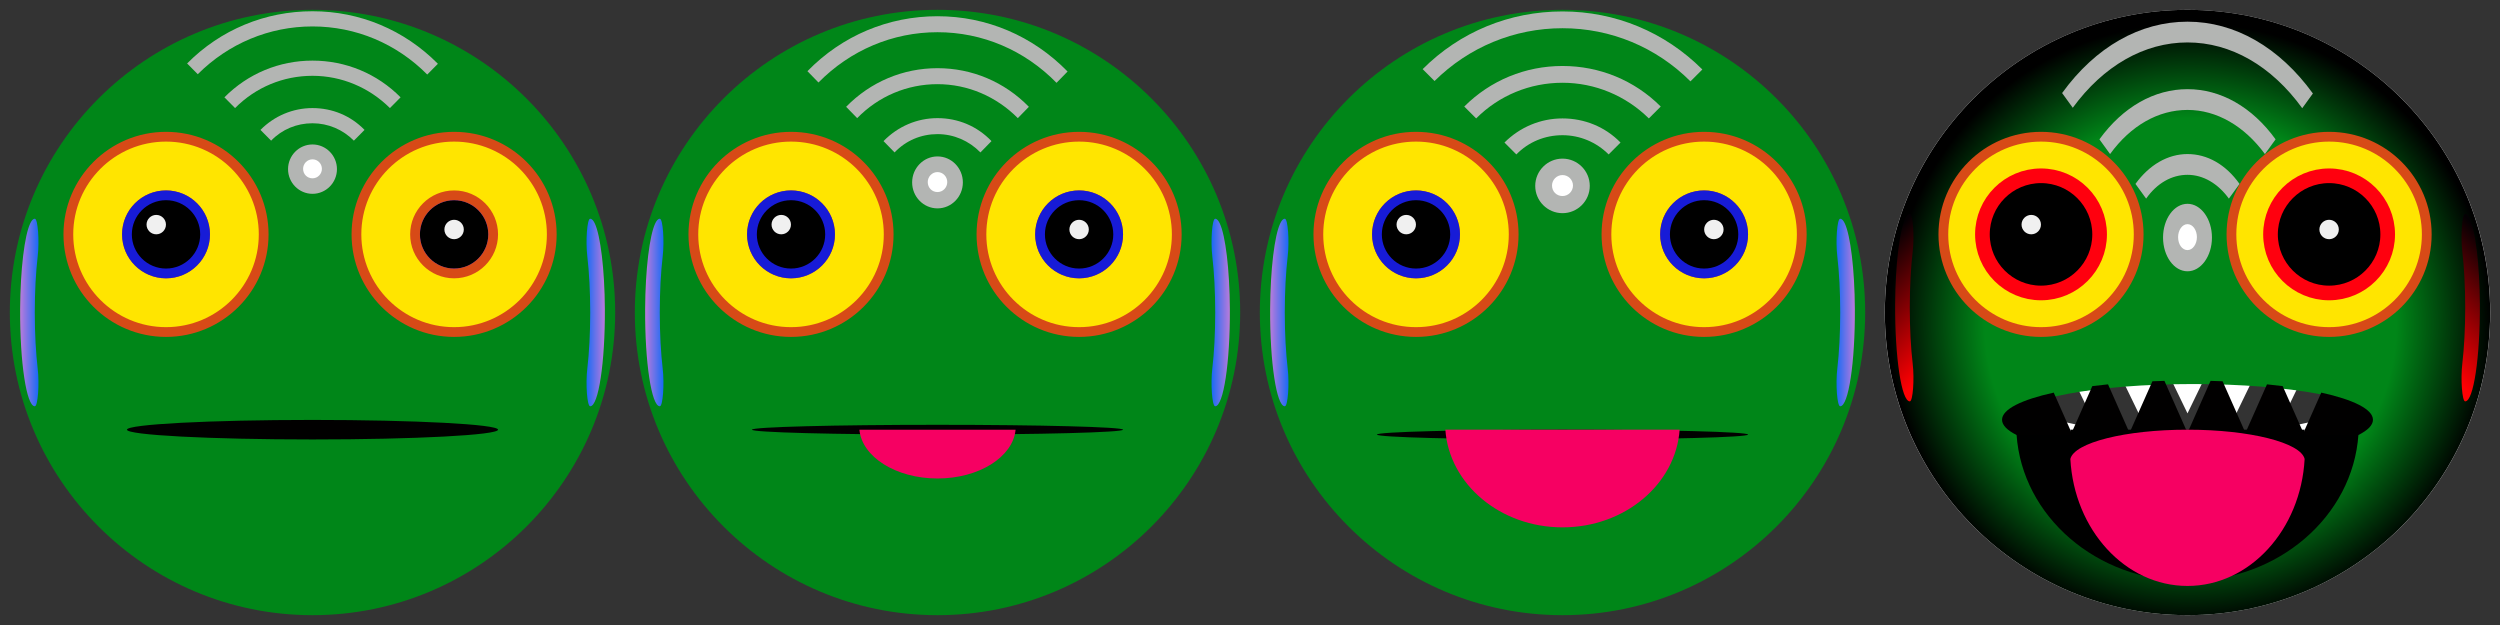 <?xml version="1.0" encoding="UTF-8" standalone="no" ?>
<!DOCTYPE svg PUBLIC "-//W3C//DTD SVG 1.1//EN" "http://www.w3.org/Graphics/SVG/1.1/DTD/svg11.dtd">
<svg xmlns="http://www.w3.org/2000/svg" xmlns:xlink="http://www.w3.org/1999/xlink" version="1.1" width="256" height="64" viewBox="0 0 256 64" xml:space="preserve">
<rect x="0" y="0" width="256" height="64" fill="#333333" stroke="none"/>
<desc>Created with Fabric.js 5.3.0</desc>
<defs>
</defs>
<g transform="matrix(1.965 0 0 1.965 32 32)" id="jWOc-AuIFdB4vDDci9OoT"  >
<path style="stroke: rgb(23,27,215); stroke-width: 0; stroke-dasharray: none; stroke-linecap: butt; stroke-dashoffset: 0; stroke-linejoin: miter; stroke-miterlimit: 4; fill: rgb(0,134,24); fill-rule: nonzero; opacity: 1;" vector-effect="non-scaling-stroke"  transform=" translate(0, 0)" d="M 0 -15.773 C 8.707 -15.773 15.773 -8.707 15.773 0 C 15.773 8.707 8.707 15.773 0 15.773 C -8.707 15.773 -15.773 8.707 -15.773 0 C -15.773 -8.707 -8.707 -15.773 0 -15.773 z" stroke-linecap="round" />
</g>
<g transform="matrix(1 0 0 1 17 24)" id="0aFVEZL39fMWi8ROtPjNM"  >
<path style="stroke: rgb(215,74,23); stroke-width: 1; stroke-dasharray: none; stroke-linecap: butt; stroke-dashoffset: 0; stroke-linejoin: miter; stroke-miterlimit: 4; fill: rgb(255,229,0); fill-rule: nonzero; opacity: 1;" vector-effect="non-scaling-stroke"  transform=" translate(-10, -10)" d="M 10 0 C 15.52 0 20 4.48 20 10 C 20 15.52 15.52 20 10 20 C 4.48 20 0 15.52 0 10 C 0 4.48 4.48 0 10 0 z M 6 10 C 6 12.208 7.792 14 10 14 C 12.208 14 14 12.208 14 10 C 14 7.792 12.208 6 10 6 C 7.792 6 6 7.792 6 10 z" stroke-linecap="round" />
</g>
<g transform="matrix(1 0 0 1 17 24)" id="0Jo7axkST9A08fWCVLxQR"  >
<path style="stroke: rgb(23,27,215); stroke-width: 1; stroke-dasharray: none; stroke-linecap: butt; stroke-dashoffset: 0; stroke-linejoin: miter; stroke-miterlimit: 4; fill: rgb(0,0,0); fill-rule: nonzero; opacity: 1;" vector-effect="non-scaling-stroke"  transform=" translate(-4, -4)" d="M 4 0 C 6.208 0 8 1.792 8 4 C 8 6.208 6.208 8 4 8 C 1.792 8 0 6.208 0 4 C 0 1.792 1.792 0 4 0 z" stroke-linecap="round" />
</g>
<g transform="matrix(0.063 0 0 0.063 16 23)" id="EuHopzj8dUVkm8Eb0RyVn"  >
<path style="stroke: rgb(23,27,215); stroke-width: 0; stroke-dasharray: none; stroke-linecap: butt; stroke-dashoffset: 0; stroke-linejoin: miter; stroke-miterlimit: 4; fill: rgb(240,240,240); fill-rule: nonzero; opacity: 1;" vector-effect="non-scaling-stroke"  transform=" translate(0, 0)" d="M 0 -15.773 C 8.707 -15.773 15.773 -8.707 15.773 0 C 15.773 8.707 8.707 15.773 0 15.773 C -8.707 15.773 -15.773 8.707 -15.773 0 C -15.773 -8.707 -8.707 -15.773 0 -15.773 z" stroke-linecap="round" />
</g>
<g transform="matrix(1 0 0 1 46.5 24)" id="2BHCjgdS1wpFzSSjcETBc"  >
<path style="stroke: rgb(23,27,215); stroke-width: 1; stroke-dasharray: none; stroke-linecap: butt; stroke-dashoffset: 0; stroke-linejoin: miter; stroke-miterlimit: 4; fill: rgb(0,0,0); fill-rule: nonzero; opacity: 1;" vector-effect="non-scaling-stroke"  transform=" translate(-4, -4)" d="M 4 0 C 6.208 0 8 1.792 8 4 C 8 6.208 6.208 8 4 8 C 1.792 8 0 6.208 0 4 C 0 1.792 1.792 0 4 0 z" stroke-linecap="round" />
</g>
<g transform="matrix(1 0 0 1 46.5 24)" id="-yfUaMQTgh5_hJSoaXXXb"  >
<path style="stroke: rgb(215,74,23); stroke-width: 1; stroke-dasharray: none; stroke-linecap: butt; stroke-dashoffset: 0; stroke-linejoin: miter; stroke-miterlimit: 4; fill: rgb(255,229,0); fill-rule: nonzero; opacity: 1;" vector-effect="non-scaling-stroke"  transform=" translate(-10, -10)" d="M 10 0 C 15.52 0 20 4.48 20 10 C 20 15.52 15.52 20 10 20 C 4.48 20 0 15.52 0 10 C 0 4.48 4.48 0 10 0 z M 6 10 C 6 12.208 7.792 14 10 14 C 12.208 14 14 12.208 14 10 C 14 7.792 12.208 6 10 6 C 7.792 6 6 7.792 6 10 z" stroke-linecap="round" />
</g>
<g transform="matrix(1 0 0 1.033 224 32)" id="-Dn6pV9DvfqDN1dP7LYQv"  >
<path style="stroke: rgb(209,144,4); stroke-width: 0; stroke-dasharray: none; stroke-linecap: butt; stroke-dashoffset: 0; stroke-linejoin: miter; stroke-miterlimit: 4; fill: rgb(255,255,255); fill-rule: nonzero; opacity: 1;" vector-effect="non-scaling-stroke"  transform=" translate(-31, -30)" d="M 31 0 C 48.112 0 62 13.44 62 30 C 62 46.56 48.112 60 31 60 C 13.888 60 0 46.56 0 30 C 0 13.44 13.888 0 31 0 z M 47 39 C 47 38.194 45.301 37.462 42.539 36.922 L 41 40 L 39.213 36.425 C 38.773 36.376 38.321 36.33 37.856 36.289 L 36 40 L 34.027 36.054 C 33.684 36.041 33.338 36.031 32.989 36.023 L 31 40 L 29.011 36.023 C 28.662 36.031 28.316 36.041 27.973 36.054 L 26 40 L 24.144 36.289 C 23.679 36.33 23.227 36.376 22.787 36.425 L 21 40 L 19.461 36.922 C 16.699 37.462 15 38.194 15 39 C 15 40.656 22.168 42 31 42 C 39.832 42 47 40.656 47 39 z" stroke-linecap="round" />
</g>
<g transform="matrix(1.127 0 0 1.127 224 32)" id="uZxBrq52lNEj1yFpIK1FY"  >
<radialGradient id="SVGID_305_0" gradientUnits="userSpaceOnUse" gradientTransform="matrix(1 0 0 1 0 0)"  cx="27.78" cy="28.541" r="27.347" fx="27.78" fy="28.541">
<stop offset="0%" style="stop-color:#008618;stop-opacity: 1"/>
<stop offset="68.321%" style="stop-color:#008618;stop-opacity: 1"/>
<stop offset="100%" style="stop-color:#000000;stop-opacity: 1"/>
</radialGradient>
<path style="stroke: rgb(23,27,215); stroke-width: 0; stroke-dasharray: none; stroke-linecap: butt; stroke-dashoffset: 0; stroke-linejoin: miter; stroke-miterlimit: 4; fill: url(#SVGID_305_0); fill-rule: nonzero; opacity: 1;" vector-effect="non-scaling-stroke"  transform=" translate(-27.5, -27.5)" d="M 27.5 0 C 42.68 0 55 12.32 55 27.5 C 55 42.68 42.68 55 27.5 55 C 12.32 55 0 42.68 0 27.5 C 0 12.32 12.32 0 27.5 0 z M 12 37 C 12 38.656 19.168 40 28 40 C 36.832 40 44 38.656 44 37 C 44 35.344 36.832 34 28 34 C 19.168 34 12 35.344 12 37 z" stroke-linecap="round" />
</g>
<g transform="matrix(0.063 0 0 0.063 46.5 23.5)" id="_yGAdT8DVKePtkQhjzR01"  >
<path style="stroke: rgb(23,27,215); stroke-width: 0; stroke-dasharray: none; stroke-linecap: butt; stroke-dashoffset: 0; stroke-linejoin: miter; stroke-miterlimit: 4; fill: rgb(240,240,240); fill-rule: nonzero; opacity: 1;" vector-effect="non-scaling-stroke"  transform=" translate(0, 0)" d="M 0 -15.773 C 8.707 -15.773 15.773 -8.707 15.773 0 C 15.773 8.707 8.707 15.773 0 15.773 C -8.707 15.773 -15.773 8.707 -15.773 0 C -15.773 -8.707 -8.707 -15.773 0 -15.773 z" stroke-linecap="round" />
</g>
<g transform="matrix(1 0 0 1 209 24)" id="7qMODycs20QsdGPCSdX8J"  >
<path style="stroke: rgb(215,74,23); stroke-width: 1; stroke-dasharray: none; stroke-linecap: butt; stroke-dashoffset: 0; stroke-linejoin: miter; stroke-miterlimit: 4; fill: rgb(255,229,0); fill-rule: nonzero; opacity: 1;" vector-effect="non-scaling-stroke"  transform=" translate(-10, -10)" d="M 10 0 C 15.52 0 20 4.48 20 10 C 20 15.52 15.52 20 10 20 C 4.48 20 0 15.52 0 10 C 0 4.48 4.48 0 10 0 z M 6 10 C 6 12.208 7.792 14 10 14 C 12.208 14 14 12.208 14 10 C 14 7.792 12.208 6 10 6 C 7.792 6 6 7.792 6 10 z" stroke-linecap="round" />
</g>
<g transform="matrix(1.5 0 0 1.5 209 24)" id="_HotjCFnw5SxtVyMKGskL"  >
<path style="stroke: rgb(255,0,14); stroke-width: 1; stroke-dasharray: none; stroke-linecap: butt; stroke-dashoffset: 0; stroke-linejoin: miter; stroke-miterlimit: 4; fill: rgb(0,0,0); fill-rule: nonzero; opacity: 1;" vector-effect="non-scaling-stroke"  transform=" translate(-4, -4)" d="M 4 0 C 6.208 0 8 1.792 8 4 C 8 6.208 6.208 8 4 8 C 1.792 8 0 6.208 0 4 C 0 1.792 1.792 0 4 0 z" stroke-linecap="round" />
</g>
<g transform="matrix(1.187 0 0 1.338 224 43)" id="1jNetWvUsybtfDnSjC4Jz"  >
<path style="stroke: rgb(23,27,215); stroke-width: 0; stroke-dasharray: none; stroke-linecap: butt; stroke-dashoffset: 0; stroke-linejoin: miter; stroke-miterlimit: 4; fill: rgb(1,0,0); fill-rule: nonzero; opacity: 1;" vector-effect="non-scaling-stroke"  transform=" translate(-16, -2.989)" d="M 32 2.977 C 32 4.633 24.832 5.977 16 5.977 C 7.168 5.977 0 4.633 0 2.977 C 0 2.171 1.699 1.439 4.461 0.899 L 6 3.977 L 7.787 0.402 C 8.227 0.353 8.679 0.307 9.144 0.266 L 11 3.977 L 12.973 0.031 C 13.316 0.018 13.662 0.008 14.011 -0 L 16 3.977 L 17.989 -0 C 18.338 0.008 18.684 0.018 19.027 0.031 L 21 3.977 L 22.856 0.266 C 23.321 0.307 23.773 0.353 24.213 0.402 L 26 3.977 L 27.539 0.899 C 30.301 1.439 32 2.171 32 2.977 z" stroke-linecap="round" />
</g>
<g transform="matrix(0.063 0 0 0.063 208 23)" id="Tg0r9AEHqprAYBdgZENtQ"  >
<path style="stroke: rgb(23,27,215); stroke-width: 0; stroke-dasharray: none; stroke-linecap: butt; stroke-dashoffset: 0; stroke-linejoin: miter; stroke-miterlimit: 4; fill: rgb(240,240,240); fill-rule: nonzero; opacity: 1;" vector-effect="non-scaling-stroke"  transform=" translate(0, 0)" d="M 0 -15.773 C 8.707 -15.773 15.773 -8.707 15.773 0 C 15.773 8.707 8.707 15.773 0 15.773 C -8.707 15.773 -15.773 8.707 -15.773 0 C -15.773 -8.707 -8.707 -15.773 0 -15.773 z" stroke-linecap="round" />
</g>
<g transform="matrix(1 0 0 1 238.5 24)" id="sHMiOhKV0GPQO14DB6mr1"  >
<path style="stroke: rgb(215,74,23); stroke-width: 1; stroke-dasharray: none; stroke-linecap: butt; stroke-dashoffset: 0; stroke-linejoin: miter; stroke-miterlimit: 4; fill: rgb(255,229,0); fill-rule: nonzero; opacity: 1;" vector-effect="non-scaling-stroke"  transform=" translate(-10, -10)" d="M 10 0 C 15.52 0 20 4.48 20 10 C 20 15.52 15.52 20 10 20 C 4.48 20 0 15.52 0 10 C 0 4.48 4.48 0 10 0 z M 6 10 C 6 12.208 7.792 14 10 14 C 12.208 14 14 12.208 14 10 C 14 7.792 12.208 6 10 6 C 7.792 6 6 7.792 6 10 z" stroke-linecap="round" />
</g>
<g transform="matrix(1.5 0 0 1.5 238.5 24)" id="JToEDyNwhplQfO_etgG6T"  >
<path style="stroke: rgb(255,0,14); stroke-width: 1; stroke-dasharray: none; stroke-linecap: butt; stroke-dashoffset: 0; stroke-linejoin: miter; stroke-miterlimit: 4; fill: rgb(0,0,0); fill-rule: nonzero; opacity: 1;" vector-effect="non-scaling-stroke"  transform=" translate(-4, -4)" d="M 4 0 C 6.208 0 8 1.792 8 4 C 8 6.208 6.208 8 4 8 C 1.792 8 0 6.208 0 4 C 0 1.792 1.792 0 4 0 z" stroke-linecap="round" />
</g>
<g transform="matrix(0.95 0 0 0.05 32 44)" id="bBJOoLXV11surED72b2il"  >
<path style="stroke: rgb(23,27,215); stroke-width: 0; stroke-dasharray: none; stroke-linecap: butt; stroke-dashoffset: 0; stroke-linejoin: miter; stroke-miterlimit: 4; fill: rgb(1,0,0); fill-rule: nonzero; opacity: 1;" vector-effect="non-scaling-stroke"  transform=" translate(0, 0)" d="M 0 -20 C 11.04 -20 20 -11.04 20 0 C 20 11.04 11.04 20 0 20 C -11.04 20 -20 11.04 -20 0 C -20 -11.04 -11.04 -20 0 -20 z" stroke-linecap="round" />
</g>
<g transform="matrix(1.965 0 0 1.965 96 32)" id="mRirPyEsc_FzXb8jke19M"  >
<path style="stroke: rgb(23,27,215); stroke-width: 0; stroke-dasharray: none; stroke-linecap: butt; stroke-dashoffset: 0; stroke-linejoin: miter; stroke-miterlimit: 4; fill: rgb(0,134,24); fill-rule: nonzero; opacity: 1;" vector-effect="non-scaling-stroke"  transform=" translate(0, 0)" d="M 0 -15.773 C 8.707 -15.773 15.773 -8.707 15.773 0 C 15.773 8.707 8.707 15.773 0 15.773 C -8.707 15.773 -15.773 8.707 -15.773 0 C -15.773 -8.707 -8.707 -15.773 0 -15.773 z" stroke-linecap="round" />
</g>
<g transform="matrix(0.063 0 0 0.063 238.5 23.5)" id="rHcv0FPqUtMRFI0Cn8Dcd"  >
<path style="stroke: rgb(23,27,215); stroke-width: 0; stroke-dasharray: none; stroke-linecap: butt; stroke-dashoffset: 0; stroke-linejoin: miter; stroke-miterlimit: 4; fill: rgb(240,240,240); fill-rule: nonzero; opacity: 1;" vector-effect="non-scaling-stroke"  transform=" translate(0, 0)" d="M 0 -15.773 C 8.707 -15.773 15.773 -8.707 15.773 0 C 15.773 8.707 8.707 15.773 0 15.773 C -8.707 15.773 -15.773 8.707 -15.773 0 C -15.773 -8.707 -8.707 -15.773 0 -15.773 z" stroke-linecap="round" />
</g>
<g transform="matrix(1 0 0 1 81 24)" id="3L3FrigNat2hNJQBoCniC"  >
<path style="stroke: rgb(215,74,23); stroke-width: 1; stroke-dasharray: none; stroke-linecap: butt; stroke-dashoffset: 0; stroke-linejoin: miter; stroke-miterlimit: 4; fill: rgb(255,229,0); fill-rule: nonzero; opacity: 1;" vector-effect="non-scaling-stroke"  transform=" translate(-10, -10)" d="M 10 0 C 15.52 0 20 4.48 20 10 C 20 15.52 15.52 20 10 20 C 4.48 20 0 15.52 0 10 C 0 4.48 4.48 0 10 0 z M 6 10 C 6 12.208 7.792 14 10 14 C 12.208 14 14 12.208 14 10 C 14 7.792 12.208 6 10 6 C 7.792 6 6 7.792 6 10 z" stroke-linecap="round" />
</g>
<g transform="matrix(1 0 0 1 81 24)" id="hgw34uJuDUqCbbRhUx9Gw"  >
<path style="stroke: rgb(23,27,215); stroke-width: 1; stroke-dasharray: none; stroke-linecap: butt; stroke-dashoffset: 0; stroke-linejoin: miter; stroke-miterlimit: 4; fill: rgb(0,0,0); fill-rule: nonzero; opacity: 1;" vector-effect="non-scaling-stroke"  transform=" translate(-4, -4)" d="M 4 0 C 6.208 0 8 1.792 8 4 C 8 6.208 6.208 8 4 8 C 1.792 8 0 6.208 0 4 C 0 1.792 1.792 0 4 0 z" stroke-linecap="round" />
</g>
<g transform="matrix(0.063 0 0 0.063 80 23)" id="6yYf6ANtFHnetGgARzicR"  >
<path style="stroke: rgb(23,27,215); stroke-width: 0; stroke-dasharray: none; stroke-linecap: butt; stroke-dashoffset: 0; stroke-linejoin: miter; stroke-miterlimit: 4; fill: rgb(240,240,240); fill-rule: nonzero; opacity: 1;" vector-effect="non-scaling-stroke"  transform=" translate(0, 0)" d="M 0 -15.773 C 8.707 -15.773 15.773 -8.707 15.773 0 C 15.773 8.707 8.707 15.773 0 15.773 C -8.707 15.773 -15.773 8.707 -15.773 0 C -15.773 -8.707 -8.707 -15.773 0 -15.773 z" stroke-linecap="round" />
</g>
<g transform="matrix(1 0 0 1 110.5 24)" id="87lOrymrntEorbOQR21oI"  >
<path style="stroke: rgb(215,74,23); stroke-width: 1; stroke-dasharray: none; stroke-linecap: butt; stroke-dashoffset: 0; stroke-linejoin: miter; stroke-miterlimit: 4; fill: rgb(255,229,0); fill-rule: nonzero; opacity: 1;" vector-effect="non-scaling-stroke"  transform=" translate(-10, -10)" d="M 10 0 C 15.52 0 20 4.48 20 10 C 20 15.52 15.52 20 10 20 C 4.48 20 0 15.52 0 10 C 0 4.48 4.48 0 10 0 z M 6 10 C 6 12.208 7.792 14 10 14 C 12.208 14 14 12.208 14 10 C 14 7.792 12.208 6 10 6 C 7.792 6 6 7.792 6 10 z" stroke-linecap="round" />
</g>
<g transform="matrix(1 0 0 1 110.5 24)" id="fSiZvz_7XOJ2MFo811s5j"  >
<path style="stroke: rgb(23,27,215); stroke-width: 1; stroke-dasharray: none; stroke-linecap: butt; stroke-dashoffset: 0; stroke-linejoin: miter; stroke-miterlimit: 4; fill: rgb(0,0,0); fill-rule: nonzero; opacity: 1;" vector-effect="non-scaling-stroke"  transform=" translate(-4, -4)" d="M 4 0 C 6.208 0 8 1.792 8 4 C 8 6.208 6.208 8 4 8 C 1.792 8 0 6.208 0 4 C 0 1.792 1.792 0 4 0 z" stroke-linecap="round" />
</g>
<g transform="matrix(0.063 0 0 0.063 110.5 23.5)" id="cb8D-MRWQQkiIzftCYPig"  >
<path style="stroke: rgb(23,27,215); stroke-width: 0; stroke-dasharray: none; stroke-linecap: butt; stroke-dashoffset: 0; stroke-linejoin: miter; stroke-miterlimit: 4; fill: rgb(240,240,240); fill-rule: nonzero; opacity: 1;" vector-effect="non-scaling-stroke"  transform=" translate(0, 0)" d="M 0 -15.773 C 8.707 -15.773 15.773 -8.707 15.773 0 C 15.773 8.707 8.707 15.773 0 15.773 C -8.707 15.773 -15.773 8.707 -15.773 0 C -15.773 -8.707 -8.707 -15.773 0 -15.773 z" stroke-linecap="round" />
</g>
<g transform="matrix(0.95 0 0 0.025 96 44)" id="Dir_xFZ-YEUZmICudqh-l"  >
<path style="stroke: rgb(23,27,215); stroke-width: 0; stroke-dasharray: none; stroke-linecap: butt; stroke-dashoffset: 0; stroke-linejoin: miter; stroke-miterlimit: 4; fill: rgb(1,0,0); fill-rule: nonzero; opacity: 1;" vector-effect="non-scaling-stroke"  transform=" translate(0, 0)" d="M 0 -20 C 11.04 -20 20 -11.04 20 0 C 20 11.04 11.04 20 0 20 C -11.04 20 -20 11.04 -20 0 C -20 -11.04 -11.04 -20 0 -20 z" stroke-linecap="round" />
</g>
<g transform="matrix(1.965 0 0 1.965 160 32)" id="8n7eeVW1bQmQ17eiBQHcn"  >
<path style="stroke: rgb(23,27,215); stroke-width: 0; stroke-dasharray: none; stroke-linecap: butt; stroke-dashoffset: 0; stroke-linejoin: miter; stroke-miterlimit: 4; fill: rgb(0,134,24); fill-rule: nonzero; opacity: 1;" vector-effect="non-scaling-stroke"  transform=" translate(0, 0)" d="M 0 -15.773 C 8.707 -15.773 15.773 -8.707 15.773 0 C 15.773 8.707 8.707 15.773 0 15.773 C -8.707 15.773 -15.773 8.707 -15.773 0 C -15.773 -8.707 -8.707 -15.773 0 -15.773 z" stroke-linecap="round" />
</g>
<g transform="matrix(1 0 0 1 145 24)" id="XOBGoA26SFU4quHbpw6FL"  >
<path style="stroke: rgb(215,74,23); stroke-width: 1; stroke-dasharray: none; stroke-linecap: butt; stroke-dashoffset: 0; stroke-linejoin: miter; stroke-miterlimit: 4; fill: rgb(255,229,0); fill-rule: nonzero; opacity: 1;" vector-effect="non-scaling-stroke"  transform=" translate(-10, -10)" d="M 10 0 C 15.52 0 20 4.48 20 10 C 20 15.52 15.52 20 10 20 C 4.48 20 0 15.52 0 10 C 0 4.48 4.48 0 10 0 z M 6 10 C 6 12.208 7.792 14 10 14 C 12.208 14 14 12.208 14 10 C 14 7.792 12.208 6 10 6 C 7.792 6 6 7.792 6 10 z" stroke-linecap="round" />
</g>
<g transform="matrix(1 0 0 1 145 24)" id="DklvxBKOrhqX-KbMPXH-h"  >
<path style="stroke: rgb(23,27,215); stroke-width: 1; stroke-dasharray: none; stroke-linecap: butt; stroke-dashoffset: 0; stroke-linejoin: miter; stroke-miterlimit: 4; fill: rgb(0,0,0); fill-rule: nonzero; opacity: 1;" vector-effect="non-scaling-stroke"  transform=" translate(-4, -4)" d="M 4 0 C 6.208 0 8 1.792 8 4 C 8 6.208 6.208 8 4 8 C 1.792 8 0 6.208 0 4 C 0 1.792 1.792 0 4 0 z" stroke-linecap="round" />
</g>
<g transform="matrix(0.063 0 0 0.063 144 23)" id="C9_Efls5vjpy_U_-P6X9f"  >
<path style="stroke: rgb(23,27,215); stroke-width: 0; stroke-dasharray: none; stroke-linecap: butt; stroke-dashoffset: 0; stroke-linejoin: miter; stroke-miterlimit: 4; fill: rgb(240,240,240); fill-rule: nonzero; opacity: 1;" vector-effect="non-scaling-stroke"  transform=" translate(0, 0)" d="M 0 -15.773 C 8.707 -15.773 15.773 -8.707 15.773 0 C 15.773 8.707 8.707 15.773 0 15.773 C -8.707 15.773 -15.773 8.707 -15.773 0 C -15.773 -8.707 -8.707 -15.773 0 -15.773 z" stroke-linecap="round" />
</g>
<g transform="matrix(1 0 0 1 174.5 24)" id="0tVAIrT9viTsG3X1V2GL7"  >
<path style="stroke: rgb(215,74,23); stroke-width: 1; stroke-dasharray: none; stroke-linecap: butt; stroke-dashoffset: 0; stroke-linejoin: miter; stroke-miterlimit: 4; fill: rgb(255,229,0); fill-rule: nonzero; opacity: 1;" vector-effect="non-scaling-stroke"  transform=" translate(-10, -10)" d="M 10 0 C 15.52 0 20 4.48 20 10 C 20 15.52 15.52 20 10 20 C 4.48 20 0 15.52 0 10 C 0 4.48 4.48 0 10 0 z M 6 10 C 6 12.208 7.792 14 10 14 C 12.208 14 14 12.208 14 10 C 14 7.792 12.208 6 10 6 C 7.792 6 6 7.792 6 10 z" stroke-linecap="round" />
</g>
<g transform="matrix(1 0 0 1 174.5 24)" id="qcAxFATfN7qShbbzJrCaD"  >
<path style="stroke: rgb(23,27,215); stroke-width: 1; stroke-dasharray: none; stroke-linecap: butt; stroke-dashoffset: 0; stroke-linejoin: miter; stroke-miterlimit: 4; fill: rgb(0,0,0); fill-rule: nonzero; opacity: 1;" vector-effect="non-scaling-stroke"  transform=" translate(-4, -4)" d="M 4 0 C 6.208 0 8 1.792 8 4 C 8 6.208 6.208 8 4 8 C 1.792 8 0 6.208 0 4 C 0 1.792 1.792 0 4 0 z" stroke-linecap="round" />
</g>
<g transform="matrix(0.063 0 0 0.063 175.5 23.5)" id="iYQYB_BxLZ9xwHHNdGtIv"  >
<path style="stroke: rgb(23,27,215); stroke-width: 0; stroke-dasharray: none; stroke-linecap: butt; stroke-dashoffset: 0; stroke-linejoin: miter; stroke-miterlimit: 4; fill: rgb(240,240,240); fill-rule: nonzero; opacity: 1;" vector-effect="non-scaling-stroke"  transform=" translate(0, 0)" d="M 0 -15.773 C 8.707 -15.773 15.773 -8.707 15.773 0 C 15.773 8.707 8.707 15.773 0 15.773 C -8.707 15.773 -15.773 8.707 -15.773 0 C -15.773 -8.707 -8.707 -15.773 0 -15.773 z" stroke-linecap="round" />
</g>
<g transform="matrix(0.95 0 0 0.025 160 44.5)" id="-TFPQ1KiZ-KqWPAeZu2aj"  >
<path style="stroke: rgb(23,27,215); stroke-width: 0; stroke-dasharray: none; stroke-linecap: butt; stroke-dashoffset: 0; stroke-linejoin: miter; stroke-miterlimit: 4; fill: rgb(1,0,0); fill-rule: nonzero; opacity: 1;" vector-effect="non-scaling-stroke"  transform=" translate(0, 0)" d="M 0 -20 C 11.04 -20 20 -11.04 20 0 C 20 11.04 11.04 20 0 20 C -11.04 20 -20 11.04 -20 0 C -20 -11.04 -11.04 -20 0 -20 z" stroke-linecap="round" />
</g>
<g transform="matrix(0.508 0 0 0.338 96 46.5)" id="7NWUbWRg6XAWNxujCryzA"  >
<path style="stroke: rgb(23,27,215); stroke-width: 0; stroke-dasharray: none; stroke-linecap: butt; stroke-dashoffset: 0; stroke-linejoin: miter; stroke-miterlimit: 4; fill: rgb(246,0,98); fill-rule: nonzero; opacity: 1;" vector-effect="non-scaling-stroke"  transform=" translate(-15.742, -7.386)" d="M 15.742 14.773 C 7.371 14.773 0.516 8.241 0 0 L 31.483 0 C 30.967 8.241 24.112 14.773 15.742 14.773 z" stroke-linecap="round" />
</g>
<g transform="matrix(0.762 0 0 0.677 160 49)" id="NJml21_V_DlWGwe3WRwIN"  >
<path style="stroke: rgb(23,27,215); stroke-width: 0; stroke-dasharray: none; stroke-linecap: butt; stroke-dashoffset: 0; stroke-linejoin: miter; stroke-miterlimit: 4; fill: rgb(246,0,98); fill-rule: nonzero; opacity: 1;" vector-effect="non-scaling-stroke"  transform=" translate(-15.742, -7.386)" d="M 15.742 14.773 C 7.371 14.773 0.516 8.241 0 0 L 31.483 0 C 30.967 8.241 24.112 14.773 15.742 14.773 z" stroke-linecap="round" />
</g>
<g transform="matrix(1.112 0 0 1.015 224 52)" id="2OnCuxLaYzddPZoKrDbfQ"  >
<path style="stroke: rgb(23,27,215); stroke-width: 0; stroke-dasharray: none; stroke-linecap: butt; stroke-dashoffset: 0; stroke-linejoin: miter; stroke-miterlimit: 4; fill: rgb(0,0,0); fill-rule: nonzero; opacity: 1;" vector-effect="non-scaling-stroke"  transform=" translate(-15.742, -7.386)" d="M 15.742 14.773 C 7.371 14.773 0.516 8.241 0 0 L 31.483 0 C 30.967 8.241 24.112 14.773 15.742 14.773 z" stroke-linecap="round" />
</g>
<g transform="matrix(0.762 0 0 0.677 224 49)" id="C1WF41DH0R4sBPuvjTrTM"  >
<path style="stroke: rgb(23,27,215); stroke-width: 0; stroke-dasharray: none; stroke-linecap: butt; stroke-dashoffset: 0; stroke-linejoin: miter; stroke-miterlimit: 4; fill: rgb(0,0,0); fill-rule: nonzero; opacity: 1;" vector-effect="non-scaling-stroke"  transform=" translate(-15.742, -7.386)" d="M 15.742 14.773 C 7.371 14.773 0.516 8.241 0 0 L 31.483 0 C 30.967 8.241 24.112 14.773 15.742 14.773 z" stroke-linecap="round" />
</g>
<g transform="matrix(0.762 0 0 0.88 224 53.5)" id="zTk71sPQdBwXfk6wpvAvI"  >
<path style="stroke: rgb(23,27,215); stroke-width: 0; stroke-dasharray: none; stroke-linecap: butt; stroke-dashoffset: 0; stroke-linejoin: miter; stroke-miterlimit: 4; fill: rgb(246,0,98); fill-rule: nonzero; opacity: 1;" vector-effect="non-scaling-stroke"  transform=" translate(-15.742, -7.386)" d="M 15.742 14.773 C 7.371 14.773 0.516 8.241 0 0 L 31.483 0 C 30.967 8.241 24.112 14.773 15.742 14.773 z" stroke-linecap="round" />
</g>
<g transform="matrix(0.762 0 0 -0.203 224 45.5)" id="eIxcuqh1roysMrHvOrOUa"  >
<path style="stroke: rgb(23,27,215); stroke-width: 0; stroke-dasharray: none; stroke-linecap: butt; stroke-dashoffset: 0; stroke-linejoin: miter; stroke-miterlimit: 4; fill: rgb(246,0,98); fill-rule: nonzero; opacity: 1;" vector-effect="non-scaling-stroke"  transform=" translate(-15.742, -7.386)" d="M 15.742 14.773 C 7.371 14.773 0.516 8.241 0 0 L 31.483 0 C 30.967 8.241 24.112 14.773 15.742 14.773 z" stroke-linecap="round" />
</g>
<g transform="matrix(0.321 0 0 0.443 224 15)" id="QIg7_rYEK_2eZY468uxXG"  >
<g style="" vector-effect="non-scaling-stroke"   >
		<g transform="matrix(1 0 0 1 0 21.05)" id="HgVAuhaD89e_Oz3F9wEgD"  >
<path style="stroke: none; stroke-width: 1; stroke-dasharray: none; stroke-linecap: butt; stroke-dashoffset: 0; stroke-linejoin: miter; stroke-miterlimit: 4; fill: rgb(179,181,179); fill-rule: nonzero; opacity: 1;" vector-effect="non-scaling-stroke"  transform=" translate(-40, -61.1)" d="M 40 53.3 C 35.7 53.3 32.2 56.8 32.2 61.1 C 32.2 65.4 35.7 68.9 40 68.9 C 44.3 68.9 47.8 65.4 47.8 61.1 C 47.8 56.8 44.3 53.3 40 53.3 z" stroke-linecap="round" />
</g>
		<g transform="matrix(1 0 0 1 0 20.95)" id="UPcxdLGNnnqIgQC7RIYRU"  >
<path style="stroke: none; stroke-width: 1; stroke-dasharray: none; stroke-linecap: butt; stroke-dashoffset: 0; stroke-linejoin: miter; stroke-miterlimit: 4; fill: rgb(255,255,255); fill-rule: nonzero; opacity: 1;" vector-effect="non-scaling-stroke"  transform=" translate(-40, -61)" d="M 43 61 C 43 62.6 41.7 64 40 64 C 38.3 64 37 62.7 37 61 C 37 59.4 38.3 58 40 58 C 41.7 58 43 59.4 43 61 z" stroke-linecap="round" />
</g>
		<g transform="matrix(1 0 0 1 0 6.9)" id="HrSUp0-eAzLzl21P56Hsy"  >
<path style="stroke: none; stroke-width: 1; stroke-dasharray: none; stroke-linecap: butt; stroke-dashoffset: 0; stroke-linejoin: miter; stroke-miterlimit: 4; fill: rgb(179,181,179); fill-rule: nonzero; opacity: 1;" vector-effect="non-scaling-stroke"  transform=" translate(-40, -46.95)" d="M 40 41.8 C 46.3 41.8 52.2 44.2 56.6 48.7 L 53.2 52.1 C 49.7 48.6 45 46.6 40 46.6 C 35 46.6 30.3 48.5 26.8 52.1 L 23.4 48.7 C 27.8 44.3 33.7 41.8 40 41.8 z" stroke-linecap="round" />
</g>
		<g transform="matrix(1 0 0 1 0 -5.75)" id="M9YJjrQmTtFeQHtmDGUEf"  >
<path style="stroke: none; stroke-width: 1; stroke-dasharray: none; stroke-linecap: butt; stroke-dashoffset: 0; stroke-linejoin: miter; stroke-miterlimit: 4; fill: rgb(179,181,179); fill-rule: nonzero; opacity: 1;" vector-effect="non-scaling-stroke"  transform=" translate(-40, -34.3)" d="M 40 26.8 C 50.6 26.8 60.6 30.9 68.1 38.4 L 64.7 41.8 C 58.1 35.3 49.3 31.6 40 31.6 C 30.7 31.6 21.9 35.2 15.3 41.8 L 11.9 38.4 C 19.4 30.9 29.4 26.8 40 26.8 z" stroke-linecap="round" />
</g>
		<g transform="matrix(1 0 0 1 0 -18.85)" id="3Iw0YUENZgM18DFvsArAG"  >
<path style="stroke: none; stroke-width: 1; stroke-dasharray: none; stroke-linecap: butt; stroke-dashoffset: 0; stroke-linejoin: miter; stroke-miterlimit: 4; fill: rgb(179,181,179); fill-rule: nonzero; opacity: 1;" vector-effect="non-scaling-stroke"  transform=" translate(-40, -21.2)" d="M 40 11.2 C 55.1 11.2 69.3 17.1 80 27.8 L 76.6 31.2 C 66.8 21.4 53.8 16 40 16 C 26.2 16 13.2 21.4 3.4 31.1 L 0 27.7 C 10.7 17 24.9 11.2 40 11.2 z" stroke-linecap="round" />
</g>
</g>
</g>
<g transform="matrix(0.321 0 0 0.324 32 10.5)" id="bgRVTNG_moCwuts6S1tTX"  >
<g style="" vector-effect="non-scaling-stroke"   >
		<g transform="matrix(1 0 0 1 0 21.05)" id="-jMkTtFZenIsfFHDGZePZ"  >
<path style="stroke: none; stroke-width: 1; stroke-dasharray: none; stroke-linecap: butt; stroke-dashoffset: 0; stroke-linejoin: miter; stroke-miterlimit: 4; fill: rgb(179,181,179); fill-rule: nonzero; opacity: 1;" vector-effect="non-scaling-stroke"  transform=" translate(-40, -61.1)" d="M 40 53.3 C 35.7 53.3 32.2 56.8 32.2 61.1 C 32.2 65.4 35.7 68.9 40 68.9 C 44.3 68.9 47.8 65.4 47.8 61.1 C 47.8 56.8 44.3 53.3 40 53.3 z" stroke-linecap="round" />
</g>
		<g transform="matrix(1 0 0 1 0 20.95)" id="yWokLnxbE4JYiFKzjLrxk"  >
<path style="stroke: none; stroke-width: 1; stroke-dasharray: none; stroke-linecap: butt; stroke-dashoffset: 0; stroke-linejoin: miter; stroke-miterlimit: 4; fill: rgb(255,255,255); fill-rule: nonzero; opacity: 1;" vector-effect="non-scaling-stroke"  transform=" translate(-40, -61)" d="M 43 61 C 43 62.6 41.7 64 40 64 C 38.3 64 37 62.7 37 61 C 37 59.4 38.3 58 40 58 C 41.7 58 43 59.4 43 61 z" stroke-linecap="round" />
</g>
		<g transform="matrix(1 0 0 1 0 6.9)" id="zpL8xbpKBP0WrsCkSHhpA"  >
<path style="stroke: none; stroke-width: 1; stroke-dasharray: none; stroke-linecap: butt; stroke-dashoffset: 0; stroke-linejoin: miter; stroke-miterlimit: 4; fill: rgb(179,181,179); fill-rule: nonzero; opacity: 1;" vector-effect="non-scaling-stroke"  transform=" translate(-40, -46.95)" d="M 40 41.8 C 46.3 41.8 52.2 44.2 56.6 48.7 L 53.2 52.1 C 49.7 48.6 45 46.6 40 46.6 C 35 46.6 30.3 48.5 26.8 52.1 L 23.4 48.7 C 27.8 44.3 33.7 41.8 40 41.8 z" stroke-linecap="round" />
</g>
		<g transform="matrix(1 0 0 1 0 -5.75)" id="QM4ylcttbPYarx0fIkdpu"  >
<path style="stroke: none; stroke-width: 1; stroke-dasharray: none; stroke-linecap: butt; stroke-dashoffset: 0; stroke-linejoin: miter; stroke-miterlimit: 4; fill: rgb(179,181,179); fill-rule: nonzero; opacity: 1;" vector-effect="non-scaling-stroke"  transform=" translate(-40, -34.3)" d="M 40 26.8 C 50.6 26.8 60.6 30.9 68.1 38.4 L 64.7 41.8 C 58.1 35.3 49.3 31.6 40 31.6 C 30.7 31.6 21.9 35.2 15.3 41.8 L 11.9 38.4 C 19.4 30.9 29.4 26.8 40 26.8 z" stroke-linecap="round" />
</g>
		<g transform="matrix(1 0 0 1 0 -18.85)" id="VmAS4sP00pSLQYXOWYrIx"  >
<path style="stroke: none; stroke-width: 1; stroke-dasharray: none; stroke-linecap: butt; stroke-dashoffset: 0; stroke-linejoin: miter; stroke-miterlimit: 4; fill: rgb(179,181,179); fill-rule: nonzero; opacity: 1;" vector-effect="non-scaling-stroke"  transform=" translate(-40, -21.2)" d="M 40 11.2 C 55.1 11.2 69.3 17.1 80 27.8 L 76.6 31.2 C 66.8 21.4 53.8 16 40 16 C 26.2 16 13.2 21.4 3.4 31.1 L 0 27.7 C 10.7 17 24.9 11.2 40 11.2 z" stroke-linecap="round" />
</g>
</g>
</g>
<g transform="matrix(0.333 0 0 0.341 96 11.5)" id="XWvPbJZ6dMDVjgEgRfRl_"  >
<g style="" vector-effect="non-scaling-stroke"   >
		<g transform="matrix(1 0 0 1 0 21.05)" id="qHnT_bcu7YiplYGzqoJNK"  >
<path style="stroke: none; stroke-width: 1; stroke-dasharray: none; stroke-linecap: butt; stroke-dashoffset: 0; stroke-linejoin: miter; stroke-miterlimit: 4; fill: rgb(179,181,179); fill-rule: nonzero; opacity: 1;" vector-effect="non-scaling-stroke"  transform=" translate(-40, -61.1)" d="M 40 53.3 C 35.7 53.3 32.2 56.8 32.2 61.1 C 32.2 65.4 35.7 68.9 40 68.9 C 44.3 68.9 47.8 65.4 47.8 61.1 C 47.8 56.8 44.3 53.3 40 53.3 z" stroke-linecap="round" />
</g>
		<g transform="matrix(1 0 0 1 0 20.95)" id="p7oJXMb_FjVlMAaErgMPX"  >
<path style="stroke: none; stroke-width: 1; stroke-dasharray: none; stroke-linecap: butt; stroke-dashoffset: 0; stroke-linejoin: miter; stroke-miterlimit: 4; fill: rgb(255,255,255); fill-rule: nonzero; opacity: 1;" vector-effect="non-scaling-stroke"  transform=" translate(-40, -61)" d="M 43 61 C 43 62.6 41.7 64 40 64 C 38.3 64 37 62.7 37 61 C 37 59.4 38.3 58 40 58 C 41.7 58 43 59.4 43 61 z" stroke-linecap="round" />
</g>
		<g transform="matrix(1 0 0 1 0 6.9)" id="5k5XkzHfYtTb8VU6iXoUb"  >
<path style="stroke: none; stroke-width: 1; stroke-dasharray: none; stroke-linecap: butt; stroke-dashoffset: 0; stroke-linejoin: miter; stroke-miterlimit: 4; fill: rgb(179,181,179); fill-rule: nonzero; opacity: 1;" vector-effect="non-scaling-stroke"  transform=" translate(-40, -46.95)" d="M 40 41.8 C 46.3 41.8 52.2 44.2 56.6 48.7 L 53.2 52.1 C 49.7 48.6 45 46.6 40 46.6 C 35 46.6 30.3 48.5 26.8 52.1 L 23.4 48.7 C 27.8 44.3 33.7 41.8 40 41.8 z" stroke-linecap="round" />
</g>
		<g transform="matrix(1 0 0 1 0 -5.75)" id="EtlhDEJ78mhNhHdOjatoY"  >
<path style="stroke: none; stroke-width: 1; stroke-dasharray: none; stroke-linecap: butt; stroke-dashoffset: 0; stroke-linejoin: miter; stroke-miterlimit: 4; fill: rgb(179,181,179); fill-rule: nonzero; opacity: 1;" vector-effect="non-scaling-stroke"  transform=" translate(-40, -34.3)" d="M 40 26.8 C 50.6 26.8 60.6 30.9 68.1 38.4 L 64.7 41.8 C 58.1 35.3 49.3 31.6 40 31.6 C 30.7 31.6 21.9 35.2 15.3 41.8 L 11.9 38.4 C 19.4 30.9 29.4 26.8 40 26.8 z" stroke-linecap="round" />
</g>
		<g transform="matrix(1 0 0 1 0 -18.85)" id="3CWDd3efTi0ziltRIVrkG"  >
<path style="stroke: none; stroke-width: 1; stroke-dasharray: none; stroke-linecap: butt; stroke-dashoffset: 0; stroke-linejoin: miter; stroke-miterlimit: 4; fill: rgb(179,181,179); fill-rule: nonzero; opacity: 1;" vector-effect="non-scaling-stroke"  transform=" translate(-40, -21.2)" d="M 40 11.2 C 55.1 11.2 69.3 17.1 80 27.8 L 76.6 31.2 C 66.8 21.4 53.8 16 40 16 C 26.2 16 13.2 21.4 3.4 31.1 L 0 27.7 C 10.7 17 24.9 11.2 40 11.2 z" stroke-linecap="round" />
</g>
</g>
</g>
<g transform="matrix(0.358 0 0 0.358 160 11.5)" id="-ZkH1VhzKr99xFlCQ6obU"  >
<g style="" vector-effect="non-scaling-stroke"   >
		<g transform="matrix(1 0 0 1 0 21.05)" id="AXfpTTIkrPCa7oz7igM2f"  >
<path style="stroke: none; stroke-width: 1; stroke-dasharray: none; stroke-linecap: butt; stroke-dashoffset: 0; stroke-linejoin: miter; stroke-miterlimit: 4; fill: rgb(179,181,179); fill-rule: nonzero; opacity: 1;" vector-effect="non-scaling-stroke"  transform=" translate(-40, -61.1)" d="M 40 53.3 C 35.7 53.3 32.2 56.8 32.2 61.1 C 32.2 65.4 35.7 68.9 40 68.9 C 44.3 68.9 47.8 65.4 47.8 61.1 C 47.8 56.8 44.3 53.3 40 53.3 z" stroke-linecap="round" />
</g>
		<g transform="matrix(1 0 0 1 0 20.95)" id="Zq1YomojCBw7QyM4bkqwH"  >
<path style="stroke: none; stroke-width: 1; stroke-dasharray: none; stroke-linecap: butt; stroke-dashoffset: 0; stroke-linejoin: miter; stroke-miterlimit: 4; fill: rgb(255,255,255); fill-rule: nonzero; opacity: 1;" vector-effect="non-scaling-stroke"  transform=" translate(-40, -61)" d="M 43 61 C 43 62.6 41.7 64 40 64 C 38.3 64 37 62.7 37 61 C 37 59.4 38.3 58 40 58 C 41.7 58 43 59.4 43 61 z" stroke-linecap="round" />
</g>
		<g transform="matrix(1 0 0 1 0 6.9)" id="vcLj7liH0XaAFSoJsi_0I"  >
<path style="stroke: none; stroke-width: 1; stroke-dasharray: none; stroke-linecap: butt; stroke-dashoffset: 0; stroke-linejoin: miter; stroke-miterlimit: 4; fill: rgb(179,181,179); fill-rule: nonzero; opacity: 1;" vector-effect="non-scaling-stroke"  transform=" translate(-40, -46.95)" d="M 40 41.8 C 46.3 41.8 52.2 44.2 56.6 48.7 L 53.2 52.1 C 49.7 48.6 45 46.6 40 46.6 C 35 46.6 30.3 48.5 26.8 52.1 L 23.4 48.7 C 27.8 44.3 33.7 41.8 40 41.8 z" stroke-linecap="round" />
</g>
		<g transform="matrix(1 0 0 1 0 -5.75)" id="0jnkIvU8NsuSm0gavJv-n"  >
<path style="stroke: none; stroke-width: 1; stroke-dasharray: none; stroke-linecap: butt; stroke-dashoffset: 0; stroke-linejoin: miter; stroke-miterlimit: 4; fill: rgb(179,181,179); fill-rule: nonzero; opacity: 1;" vector-effect="non-scaling-stroke"  transform=" translate(-40, -34.3)" d="M 40 26.8 C 50.6 26.8 60.6 30.9 68.1 38.4 L 64.7 41.8 C 58.1 35.3 49.3 31.6 40 31.6 C 30.7 31.6 21.9 35.2 15.3 41.8 L 11.9 38.4 C 19.4 30.9 29.4 26.8 40 26.8 z" stroke-linecap="round" />
</g>
		<g transform="matrix(1 0 0 1 0 -18.85)" id="4pA0_xn9BeDtG2Ts_KeYI"  >
<path style="stroke: none; stroke-width: 1; stroke-dasharray: none; stroke-linecap: butt; stroke-dashoffset: 0; stroke-linejoin: miter; stroke-miterlimit: 4; fill: rgb(179,181,179); fill-rule: nonzero; opacity: 1;" vector-effect="non-scaling-stroke"  transform=" translate(-40, -21.2)" d="M 40 11.2 C 55.1 11.2 69.3 17.1 80 27.8 L 76.6 31.2 C 66.8 21.4 53.8 16 40 16 C 26.2 16 13.2 21.4 3.4 31.1 L 0 27.7 C 10.7 17 24.9 11.2 40 11.2 z" stroke-linecap="round" />
</g>
</g>
</g>
<g transform="matrix(-0.005 0 0 0.032 195 31.5)" id="W4vqFBMACI9Wrm9d8nji9"  >
<linearGradient id="SVGID_174" gradientUnits="userSpaceOnUse" gradientTransform="matrix(1 0 0 1 112.375 -0)"  x1="94.619" y1="579.156" x2="184.192" y2="25.714">
<stop offset="3.07%" style="stop-color:#FF0003;stop-opacity: 1"/>
<stop offset="100%" style="stop-color:#040003;stop-opacity: 1"/>
</linearGradient>
<path style="stroke: none; stroke-width: 1; stroke-dasharray: none; stroke-linecap: butt; stroke-dashoffset: 0; stroke-linejoin: miter; stroke-miterlimit: 4; fill: url(#SVGID_174); fill-rule: nonzero; opacity: 1;" vector-effect="non-scaling-stroke"  transform=" translate(-300, -300)" d="M 187.615 600 C 186.812 600 185.982 600 185.178 599.963 C 123.815 599.5 91.026 528.791 127.848 479.65 C 165.401 429.606 187.614 367.391 187.614 300.009 C 187.614 232.591 165.401 170.411 127.848 120.331 C 91.026 71.227 123.815 0.519 185.179 0.018 C 190.029 -0.043 194.903 0.056 199.801 0.226 C 228.155 1.384 255.522 6.502 281.39 15.08 C 397.366 53.657 482.83 161.724 487.423 288.872 C 493.601 459.594 356.961 600 187.615 600 z" stroke-linecap="round" />
</g>
<g transform="matrix(0.005 0 0 0.032 253 31.5)" id="E2X3bIUb_DvdaeVw5gnjP"  >
<linearGradient id="SVGID_176" gradientUnits="userSpaceOnUse" gradientTransform="matrix(1 0 0 1 112.375 -0)"  x1="94.619" y1="579.156" x2="184.192" y2="25.714">
<stop offset="3.07%" style="stop-color:#FF0003;stop-opacity: 1"/>
<stop offset="100%" style="stop-color:#040003;stop-opacity: 1"/>
</linearGradient>
<path style="stroke: none; stroke-width: 1; stroke-dasharray: none; stroke-linecap: butt; stroke-dashoffset: 0; stroke-linejoin: miter; stroke-miterlimit: 4; fill: url(#SVGID_176); fill-rule: nonzero; opacity: 1;" vector-effect="non-scaling-stroke"  transform=" translate(-300, -300)" d="M 187.615 600 C 186.812 600 185.982 600 185.178 599.963 C 123.815 599.5 91.026 528.791 127.848 479.65 C 165.401 429.606 187.614 367.391 187.614 300.009 C 187.614 232.591 165.401 170.411 127.848 120.331 C 91.026 71.227 123.815 0.519 185.179 0.018 C 190.029 -0.043 194.903 0.056 199.801 0.226 C 228.155 1.384 255.522 6.502 281.39 15.08 C 397.366 53.657 482.83 161.724 487.423 288.872 C 493.601 459.594 356.961 600 187.615 600 z" stroke-linecap="round" />
</g>
<g transform="matrix(0.005 0 0 0.032 189 32)" id="una0qO7IadGVfFWG3pvIO"  >
<linearGradient id="SVGID_13" gradientUnits="userSpaceOnUse" gradientTransform="matrix(1 0 0 1 112.375 -0)"  x1="-40.534" y1="282.669" x2="536.505" y2="282.669">
<stop offset="3.07%" style="stop-color:rgb(15,105,247);stop-opacity: 1"/>
<stop offset="100%" style="stop-color:rgb(255,131,208);stop-opacity: 1"/>
</linearGradient>
<path style="stroke: none; stroke-width: 1; stroke-dasharray: none; stroke-linecap: butt; stroke-dashoffset: 0; stroke-linejoin: miter; stroke-miterlimit: 4; fill: url(#SVGID_13); fill-rule: nonzero; opacity: 1;" vector-effect="non-scaling-stroke"  transform=" translate(-300, -300)" d="M 187.615 600 C 186.812 600 185.982 600 185.178 599.963 C 123.815 599.5 91.026 528.791 127.848 479.65 C 165.401 429.606 187.614 367.391 187.614 300.009 C 187.614 232.591 165.401 170.411 127.848 120.331 C 91.026 71.227 123.815 0.519 185.179 0.018 C 190.029 -0.043 194.903 0.056 199.801 0.226 C 228.155 1.384 255.522 6.502 281.39 15.08 C 397.366 53.657 482.83 161.724 487.423 288.872 C 493.601 459.594 356.961 600 187.615 600 z" stroke-linecap="round" />
</g>
<g transform="matrix(-0.005 0 0 0.032 131 32)" id="3ICMkL45ZcJ7DePpuUHBA"  >
<linearGradient id="SVGID_244" gradientUnits="userSpaceOnUse" gradientTransform="matrix(1 0 0 1 112.375 -0)"  x1="-40.534" y1="282.669" x2="536.505" y2="282.669">
<stop offset="3.07%" style="stop-color:rgb(15,105,247);stop-opacity: 1"/>
<stop offset="100%" style="stop-color:rgb(255,131,208);stop-opacity: 1"/>
</linearGradient>
<path style="stroke: none; stroke-width: 1; stroke-dasharray: none; stroke-linecap: butt; stroke-dashoffset: 0; stroke-linejoin: miter; stroke-miterlimit: 4; fill: url(#SVGID_244); fill-rule: nonzero; opacity: 1;" vector-effect="non-scaling-stroke"  transform=" translate(-300, -300)" d="M 187.615 600 C 186.812 600 185.982 600 185.178 599.963 C 123.815 599.5 91.026 528.791 127.848 479.65 C 165.401 429.606 187.614 367.391 187.614 300.009 C 187.614 232.591 165.401 170.411 127.848 120.331 C 91.026 71.227 123.815 0.519 185.179 0.018 C 190.029 -0.043 194.903 0.056 199.801 0.226 C 228.155 1.384 255.522 6.502 281.39 15.08 C 397.366 53.657 482.83 161.724 487.423 288.872 C 493.601 459.594 356.961 600 187.615 600 z" stroke-linecap="round" />
</g>
<g transform="matrix(0.005 0 0 0.032 125 32)" id="hP1RX8W4q_Ql7JE7yo4ps"  >
<linearGradient id="SVGID_15" gradientUnits="userSpaceOnUse" gradientTransform="matrix(1 0 0 1 112.375 -0)"  x1="-40.534" y1="282.669" x2="536.505" y2="282.669">
<stop offset="3.07%" style="stop-color:rgb(15,105,247);stop-opacity: 1"/>
<stop offset="100%" style="stop-color:rgb(255,131,208);stop-opacity: 1"/>
</linearGradient>
<path style="stroke: none; stroke-width: 1; stroke-dasharray: none; stroke-linecap: butt; stroke-dashoffset: 0; stroke-linejoin: miter; stroke-miterlimit: 4; fill: url(#SVGID_15); fill-rule: nonzero; opacity: 1;" vector-effect="non-scaling-stroke"  transform=" translate(-300, -300)" d="M 187.615 600 C 186.812 600 185.982 600 185.178 599.963 C 123.815 599.5 91.026 528.791 127.848 479.65 C 165.401 429.606 187.614 367.391 187.614 300.009 C 187.614 232.591 165.401 170.411 127.848 120.331 C 91.026 71.227 123.815 0.519 185.179 0.018 C 190.029 -0.043 194.903 0.056 199.801 0.226 C 228.155 1.384 255.522 6.502 281.39 15.08 C 397.366 53.657 482.83 161.724 487.423 288.872 C 493.601 459.594 356.961 600 187.615 600 z" stroke-linecap="round" />
</g>
<g transform="matrix(-0.005 0 0 0.032 67 32)" id="U3Wk-rX172eAf8Xw_E7ps"  >
<linearGradient id="SVGID_16" gradientUnits="userSpaceOnUse" gradientTransform="matrix(1 0 0 1 112.375 -0)"  x1="-40.534" y1="282.669" x2="536.505" y2="282.669">
<stop offset="3.07%" style="stop-color:rgb(15,105,247);stop-opacity: 1"/>
<stop offset="100%" style="stop-color:rgb(255,131,208);stop-opacity: 1"/>
</linearGradient>
<path style="stroke: none; stroke-width: 1; stroke-dasharray: none; stroke-linecap: butt; stroke-dashoffset: 0; stroke-linejoin: miter; stroke-miterlimit: 4; fill: url(#SVGID_16); fill-rule: nonzero; opacity: 1;" vector-effect="non-scaling-stroke"  transform=" translate(-300, -300)" d="M 187.615 600 C 186.812 600 185.982 600 185.178 599.963 C 123.815 599.5 91.026 528.791 127.848 479.65 C 165.401 429.606 187.614 367.391 187.614 300.009 C 187.614 232.591 165.401 170.411 127.848 120.331 C 91.026 71.227 123.815 0.519 185.179 0.018 C 190.029 -0.043 194.903 0.056 199.801 0.226 C 228.155 1.384 255.522 6.502 281.39 15.08 C 397.366 53.657 482.83 161.724 487.423 288.872 C 493.601 459.594 356.961 600 187.615 600 z" stroke-linecap="round" />
</g>
<g transform="matrix(0.005 0 0 0.032 61 32)" id="9terzBa0r6Sw83sJmK0cL"  >
<linearGradient id="SVGID_17" gradientUnits="userSpaceOnUse" gradientTransform="matrix(1 0 0 1 112.375 -0)"  x1="-40.534" y1="282.669" x2="536.505" y2="282.669">
<stop offset="3.07%" style="stop-color:rgb(15,105,247);stop-opacity: 1"/>
<stop offset="100%" style="stop-color:rgb(255,131,208);stop-opacity: 1"/>
</linearGradient>
<path style="stroke: none; stroke-width: 1; stroke-dasharray: none; stroke-linecap: butt; stroke-dashoffset: 0; stroke-linejoin: miter; stroke-miterlimit: 4; fill: url(#SVGID_17); fill-rule: nonzero; opacity: 1;" vector-effect="non-scaling-stroke"  transform=" translate(-300, -300)" d="M 187.615 600 C 186.812 600 185.982 600 185.178 599.963 C 123.815 599.5 91.026 528.791 127.848 479.65 C 165.401 429.606 187.614 367.391 187.614 300.009 C 187.614 232.591 165.401 170.411 127.848 120.331 C 91.026 71.227 123.815 0.519 185.179 0.018 C 190.029 -0.043 194.903 0.056 199.801 0.226 C 228.155 1.384 255.522 6.502 281.39 15.08 C 397.366 53.657 482.83 161.724 487.423 288.872 C 493.601 459.594 356.961 600 187.615 600 z" stroke-linecap="round" />
</g>
<g transform="matrix(-0.005 0 0 0.032 3 32)" id="ptHetOauZMGVGsCMahXIY"  >
<linearGradient id="SVGID_18" gradientUnits="userSpaceOnUse" gradientTransform="matrix(1 0 0 1 112.375 -0)"  x1="-40.534" y1="282.669" x2="536.505" y2="282.669">
<stop offset="3.07%" style="stop-color:rgb(15,105,247);stop-opacity: 1"/>
<stop offset="100%" style="stop-color:rgb(255,131,208);stop-opacity: 1"/>
</linearGradient>
<path style="stroke: none; stroke-width: 1; stroke-dasharray: none; stroke-linecap: butt; stroke-dashoffset: 0; stroke-linejoin: miter; stroke-miterlimit: 4; fill: url(#SVGID_18); fill-rule: nonzero; opacity: 1;" vector-effect="non-scaling-stroke"  transform=" translate(-300, -300)" d="M 187.615 600 C 186.812 600 185.982 600 185.178 599.963 C 123.815 599.5 91.026 528.791 127.848 479.65 C 165.401 429.606 187.614 367.391 187.614 300.009 C 187.614 232.591 165.401 170.411 127.848 120.331 C 91.026 71.227 123.815 0.519 185.179 0.018 C 190.029 -0.043 194.903 0.056 199.801 0.226 C 228.155 1.384 255.522 6.502 281.39 15.08 C 397.366 53.657 482.83 161.724 487.423 288.872 C 493.601 459.594 356.961 600 187.615 600 z" stroke-linecap="round" />
</g>
</svg>